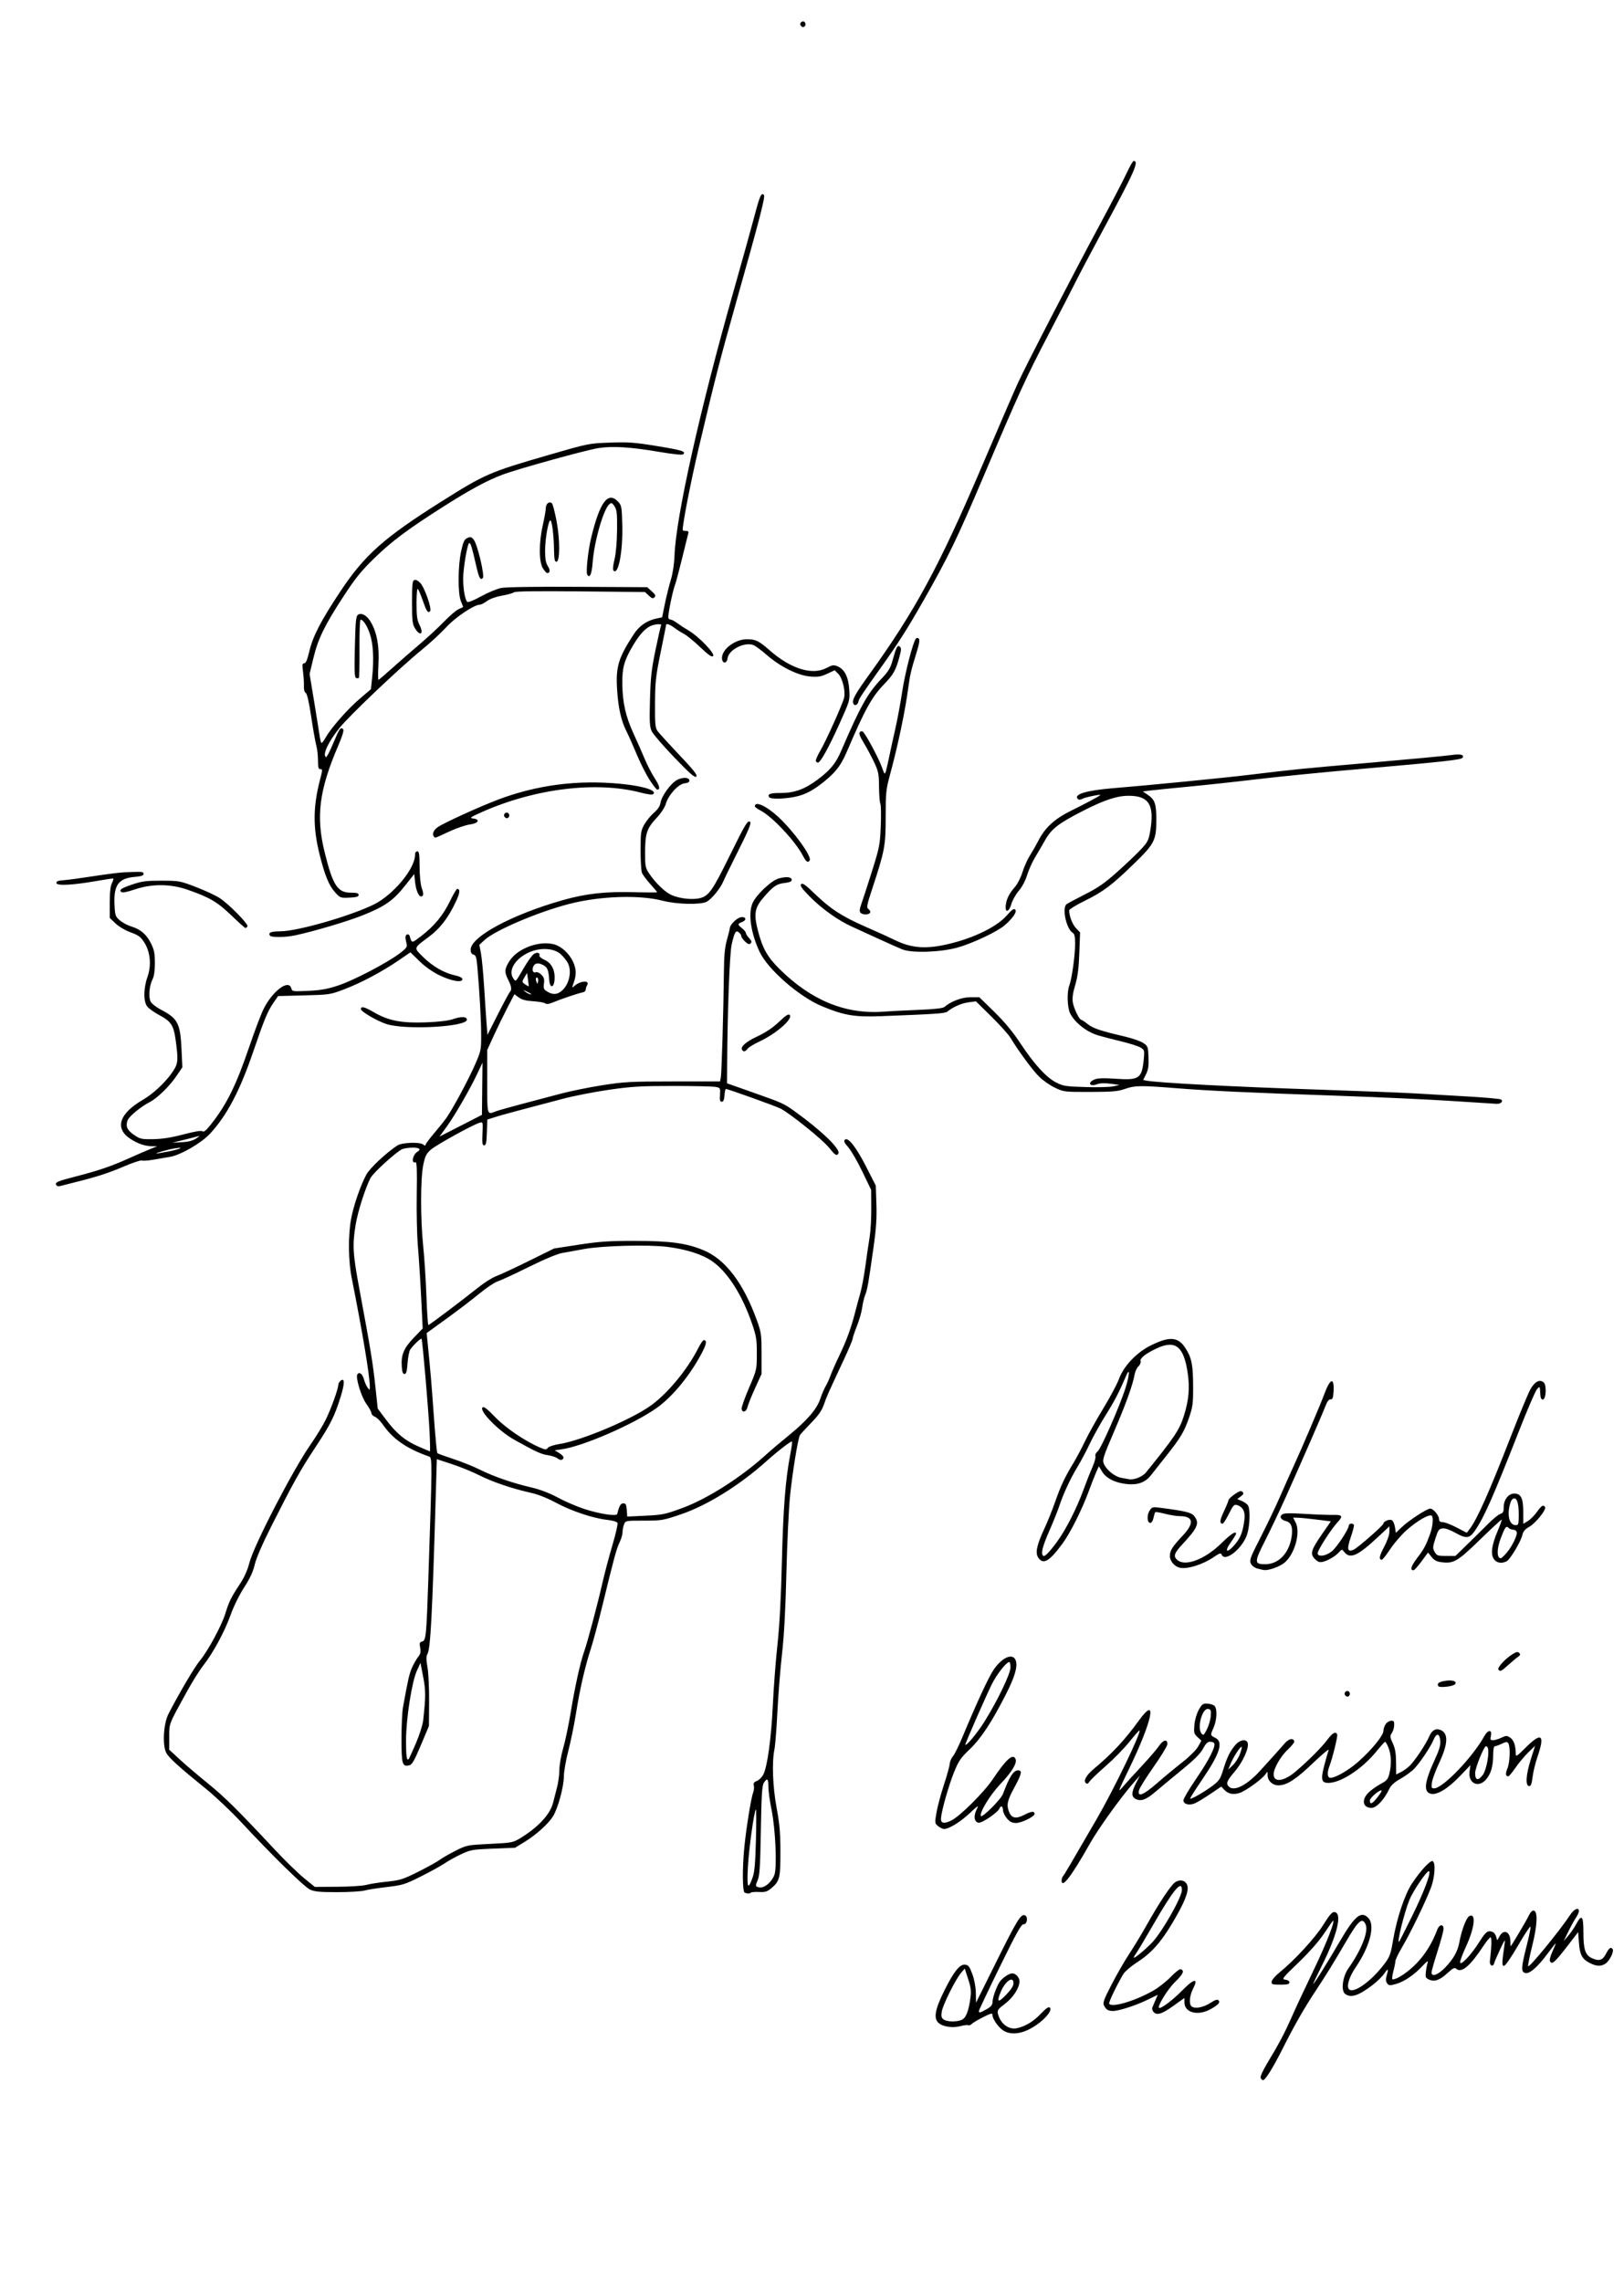 <?xml version="1.0" encoding="UTF-8" standalone="no"?>
<!-- Created with Inkscape (http://www.inkscape.org/) -->

<svg
   xmlns:dc="http://purl.org/dc/elements/1.1/"
   xmlns:cc="http://creativecommons.org/ns#"
   xmlns:rdf="http://www.w3.org/1999/02/22-rdf-syntax-ns#"
   xmlns:svg="http://www.w3.org/2000/svg"
   xmlns="http://www.w3.org/2000/svg"
   xmlns:sodipodi="http://sodipodi.sourceforge.net/DTD/sodipodi-0.dtd"
   xmlns:inkscape="http://www.inkscape.org/namespaces/inkscape"
   width="1080"
   height="1517"
   id="svg2"
   version="1.1"
   inkscape:version="0.48.5 r10040"
   inkscape:export-filename="/Users/jonathan/Downloads/2020-09-10.svg.png"
   inkscape:export-xdpi="240"
   inkscape:export-ydpi="240"
   sodipodi:docname="New document 1">
  <defs
     id="defs4" />
  <sodipodi:namedview
     id="base"
     pagecolor="#ffffff"
     bordercolor="#666666"
     borderopacity="1.0"
     inkscape:pageopacity="0.0"
     inkscape:pageshadow="2"
     inkscape:zoom="0.98994949"
     inkscape:cx="420.28351"
     inkscape:cy="976.1452"
     inkscape:document-units="px"
     inkscape:current-layer="layer1"
     showgrid="false"
     fit-margin-top="0"
     fit-margin-left="0"
     fit-margin-right="0"
     fit-margin-bottom="0"
     inkscape:window-width="1280"
     inkscape:window-height="708"
     inkscape:window-x="0"
     inkscape:window-y="1"
     inkscape:window-maximized="1" />
  <g
     inkscape:label="Layer 1"
     inkscape:groupmode="layer"
     id="layer1"
     transform="translate(-202.857,60.424)">
    <path
       style="fill:#000000"
       d="m 1041.208,1321.048 c -0.337,-0.879 1.532,-5.022 4.398,-9.75 7.55,-12.455 11.687,-20.267 16.269,-30.722 2.29,-5.225 8.81,-19.175 14.49,-31 8.486,-17.667 14.521,-33 12.99,-33 -0.172,0 -2.815,3.76 -5.873,8.356 -3.512,5.278 -9.804,12.436 -17.084,19.434 -10.808,10.39 -11.354,11.098 -8.783,11.394 1.63,0.188 2.742,0.924 2.742,1.816 0,1.167 -1.333,1.5 -6,1.5 -5.39,0 -5.982,-0.203 -5.82,-1.997 0.099,-1.098 2.349,-3.762 5,-5.919 10.285,-8.369 23.933,-23.189 29.344,-31.861 4.243,-6.801 5.926,-8.715 7.476,-8.5 5.299,0.734 1.903,15.024 -8.502,35.781 -3.307,6.598 -5.825,11.996 -5.595,11.996 0.545,0 9.639,-14.6 17.714,-28.44 9.895,-16.96 14.134,-20.388 18.93,-15.31 4.572,4.843 0.979,18.796 -8.389,32.572 -4.498,6.614 -6.396,12.871 -4.483,14.773 3.036,3.018 14.669,-5.277 23.274,-16.595 3.78,-4.971 4.353,-6.509 5.965,-16 2.51,-14.783 7.8,-30.595 12.681,-37.904 5.695,-8.528 12.288,-15.595 13.723,-14.709 2.039,1.26 1.364,10.898 -1.241,17.744 -3.535,9.289 -13.654,30.17 -18.97,39.148 -2.533,4.278 -4.611,8.553 -4.618,9.5 -0.01,0.947 -0.641,4.084 -1.409,6.971 -0.769,2.888 -0.983,5.25 -0.477,5.25 3.138,0 10.736,-5.144 16.282,-11.024 5.782,-6.129 10.111,-13.244 13.522,-22.226 1.3,-3.422 4.094,-3.68 4.094,-0.377 0,1.305 -1.8,8.003 -4,14.885 -2.2,6.882 -4,13.239 -4,14.127 0,3.24 4.32,1.665 9.137,-3.333 5.341,-5.541 8.253,-10.682 9.293,-16.407 1.474,-8.115 4.661,-16.623 6.62,-17.671 4.722,-2.527 3.687,7.573 -2.054,20.035 -2.198,4.772 -3.996,9.513 -3.996,10.537 0,2.937 7.335,-4.758 12.674,-13.295 3.468,-5.545 5.068,-7.25 6.808,-7.25 2.523,0 4.08,1.478 4.742,4.5 0.396,1.809 0.562,1.743 1.743,-0.695 2.684,-5.541 7.316,-3.895 7.458,2.651 0.042,1.946 0.128,3.539 0.192,3.541 0.367,0.01 10.502,-17.126 11.997,-20.282 1.111,-2.347 2.38,-3.673 3.34,-3.491 2.821,0.535 2.445,9.626 -0.966,23.334 -1.716,6.896 -2.953,13.037 -2.75,13.648 0.499,1.496 21.017,-23.533 28.036,-34.2 2.515,-3.821 5.728,-5.215 5.728,-2.485 0,0.918 -0.843,2.863 -1.873,4.323 -1.03,1.46 -3.303,5.579 -5.049,9.154 l -3.176,6.5 3.015,-3.5 c 1.658,-1.925 4.042,-5.412 5.298,-7.75 3.725,-6.935 4.787,-5.639 4.787,5.846 0,11.024 1.283,14.801 5.712,16.819 4.686,2.135 7.097,1.379 9.288,-2.915 2.029,-3.977 3.343,-4.871 4.473,-3.044 0.939,1.52 -2.038,7.626 -4.59,9.413 -3.058,2.142 -6.133,2.059 -10.673,-0.286 -5.114,-2.642 -6.601,-5.443 -7.197,-13.558 l -0.513,-6.975 -6.903,8.975 c -8.841,11.494 -10.753,13.115 -11.91,10.1 -0.29,-0.756 0.541,-3.681 1.847,-6.5 1.306,-2.819 2.232,-5.125 2.058,-5.125 -0.174,0 -2.616,3.093 -5.427,6.873 -6.449,8.673 -11.683,13.337 -14.513,12.934 -3.224,-0.46 -3.159,-3.457 0.38,-17.273 1.748,-6.824 3.006,-12.924 2.795,-13.555 -0.21,-0.631 -3.927,4.966 -8.258,12.437 -4.523,7.802 -8.507,13.585 -9.359,13.585 -1.511,0 -1.468,-1.703 0.367,-14.5 0.515,-3.591 0.214,-3.239 -2.935,3.446 -1.93,4.095 -3.733,8.305 -4.008,9.355 -0.709,2.713 -3.192,1.486 -2.837,-1.402 1.112,-9.055 1.31,-15.899 0.46,-15.899 -0.534,0 -2.677,2.587 -4.761,5.75 -8.855,13.433 -14.464,18.179 -18.009,15.237 -1.233,-1.024 -2.254,-0.532 -5.928,2.854 -5.086,4.688 -8.611,5.91 -12.256,4.25 -2.292,-1.044 -2.5,-1.592 -2.037,-5.377 0.283,-2.318 0.844,-5.114 1.245,-6.214 0.421,-1.155 -0.906,-0.234 -3.139,2.178 -5.695,6.15 -12.438,10.801 -17.861,12.319 -4.328,1.212 -4.91,1.174 -6.058,-0.397 -0.899,-1.229 -1.004,-2.667 -0.36,-4.912 1.441,-5.026 1.086,-5.411 -1.492,-1.617 -1.321,1.944 -4.809,5.371 -7.75,7.614 -9.425,7.189 -14.41,8.818 -18.294,5.978 -2.907,-2.125 -1.747,-11.45 2.103,-16.916 8.766,-12.444 13.585,-24.726 11.498,-29.306 -2.243,-4.922 -4.848,-2.625 -13.108,11.559 -7.883,13.536 -13.323,22.351 -20.058,32.5 -7.572,11.41 -14.395,23.355 -21.989,38.5 -6.192,12.349 -11.556,21 -13.02,21 -0.574,0 -1.308,-0.688 -1.63,-1.528 z m 100.477,-107.032 c 8.408,-17.021 13.426,-30.494 11.328,-30.414 -1.562,0.059 -10.575,13.437 -12.854,19.077 -3.497,8.658 -8.639,29.568 -6.825,27.754 0.263,-0.263 4.02,-7.65 8.351,-16.417 z m -271.433,75.66 c -3.332,-2.032 -7.395,-7.79 -7.395,-10.482 0,-1.37 -1.037,-1.123 -6.173,1.47 -3.395,1.714 -6.807,3.75 -7.581,4.524 -0.774,0.774 -1.811,1.158 -2.304,0.853 -0.493,-0.305 -2.787,-0.045 -5.098,0.578 -5.381,1.449 -11.923,0.465 -14.814,-2.228 -3.271,-3.048 -2.17,-9.001 3.944,-21.314 6.319,-12.726 10.318,-17.721 13.857,-17.305 2.17,0.255 2.957,1.288 4.803,6.305 1.346,3.658 2.253,8.537 2.324,12.5 l 0.116,6.5 13.406,-27 c 13.944,-28.083 16.428,-32.133 19.084,-31.114 2.321,0.891 1.521,6.163 -0.904,5.96 -1.46,-0.122 -4.705,5.7 -15.75,28.265 -7.651,15.63 -13.911,28.862 -13.911,29.404 0,1.423 0.767,1.244 5.114,-1.199 2.906,-1.633 3.897,-2.831 3.928,-4.75 0.05,-3.098 2.886,-10.917 4.958,-13.672 2.048,-2.723 6.084,-5.394 8.151,-5.394 2.349,0 4.849,2.709 4.849,5.256 0,4.306 -4.206,10.835 -9.607,14.912 -4.731,3.572 -5.297,4.374 -4.726,6.695 1.624,6.598 7.135,10.769 12.655,9.578 5.58,-1.204 11.043,-4.527 15.969,-9.713 3.434,-3.616 5.098,-4.739 5.873,-3.964 2.327,2.327 -6.106,10.884 -14.665,14.881 -6.061,2.831 -11.936,2.996 -16.105,0.454 z m -27.497,-7.364 c 2.614,-1.346 4.346,-5.987 5.51,-14.761 0.557,-4.201 0.228,-6.767 -1.573,-12.26 l -2.278,-6.947 -2.529,3.037 c -3.764,4.52 -12.019,21.126 -12.724,25.596 -0.489,3.102 -0.237,4.176 1.231,5.25 2.3,1.682 9.17,1.73 12.363,0.085 z m 34.101,-24.161 c 0,-5.165 -5.456,-1.514 -8.452,5.657 -2.922,6.994 -1.858,7.636 3.474,2.093 3.342,-3.474 4.978,-6.022 4.978,-7.75 z m 93.011,18.938 c -0.679,-0.818 -1,-2.055 -0.713,-2.75 0.287,-0.695 1.222,-2.901 2.08,-4.903 l 1.558,-3.64 -6.718,3.29 c -7.708,3.775 -19.198,7.498 -23.073,7.476 -3.183,-0.018 -4.488,-0.805 -5.952,-3.588 -0.937,-1.782 -0.158,-3.938 5.1,-14.11 3.414,-6.603 8.708,-15.782 11.766,-20.396 3.057,-4.615 8.206,-13.115 11.441,-18.89 8.365,-14.931 16.273,-26.805 19.077,-28.642 3.353,-2.197 7.207,-1.066 8.068,2.366 1,3.986 -1.881,11.159 -9.901,24.642 -7.958,13.38 -14.159,20.246 -24.001,26.576 -3.717,2.39 -7.61,5.744 -8.652,7.452 -4.054,6.648 -9.973,18.987 -9.486,19.776 1.761,2.849 17.896,-2.019 29.851,-9.007 3.324,-1.943 8.39,-5.968 11.257,-8.944 2.867,-2.976 5.764,-5.227 6.438,-5.003 2.729,0.91 1.78,3.152 -3.499,8.265 -5.37,5.201 -12.82,17.518 -10.596,17.518 1.944,0 9.316,-5.698 15.413,-11.915 7.55,-7.697 10.715,-8.209 7.06,-1.14 -2.441,4.721 -2.974,10.441 -1.116,11.983 2.234,1.854 7.966,0.749 12.839,-2.476 2.651,-1.754 4.305,-2.295 4.973,-1.627 1.42,1.42 0.302,2.782 -4.673,5.698 -8.578,5.027 -17.885,2.787 -17.885,-4.304 l 0,-2.892 -7.438,5.337 c -7.622,5.469 -11.046,6.466 -13.218,3.849 z m -1.099,-45.732 c 6.601,-6.726 20.088,-30.391 20.088,-35.248 0,-6.994 -5.687,-0.118 -18.991,22.961 -5.071,8.797 -10.073,17.191 -11.114,18.654 -1.042,1.463 -1.894,2.966 -1.894,3.34 0,0.992 7.046,-4.75 11.912,-9.708 z m -270.662,-33.443 c -1.52,-0.613 -1.643,-16.121 -0.242,-30.338 1.225,-12.425 4.506,-32.793 5.822,-36.143 0.571,-1.454 0.793,-3.583 0.492,-4.732 -0.414,-1.584 0.074,-2.325 2.018,-3.064 1.41,-0.536 3.338,-2.457 4.283,-4.268 2.705,-5.181 5.327,-24.457 6.365,-46.793 0.524,-11.275 1.889,-29.05 3.032,-39.5 1.395,-12.747 2.365,-30.847 2.949,-55 0.854,-35.327 2.361,-54.722 5.547,-71.358 0.88,-4.597 1.427,-8.532 1.214,-8.744 -0.569,-0.569 -9.366,6.203 -17.3,13.315 -17.581,15.761 -39.083,29.108 -56.394,35.006 -12.075,4.114 -12.991,4.272 -24.812,4.276 -12.254,0 -12.276,0.01 -13.25,2.57 -0.536,1.411 -0.975,3.744 -0.975,5.184 0,1.44 -0.883,4.449 -1.962,6.685 -2.057,4.261 -3.753,10.515 -11.547,42.566 -2.608,10.725 -6.061,23.55 -7.674,28.5 -3.799,11.659 -7.25,26.759 -9.824,42.975 -1.132,7.136 -3.394,18.151 -5.026,24.478 -1.632,6.327 -2.973,13.988 -2.979,17.025 -0.016,6.934 -3.974,21.455 -7.273,26.681 -3.232,5.12 -11.256,12.306 -19.05,17.06 l -6.165,3.76 -14.555,0.575 c -13.595,0.537 -14.995,0.781 -21.23,3.698 -3.671,1.718 -8.597,4.443 -10.945,6.056 -2.349,1.613 -9.445,5.528 -15.77,8.7 -10.736,5.384 -12.246,5.854 -22.73,7.077 -6.176,0.72 -12.926,1.781 -15,2.357 -2.074,0.576 -10.227,1.05 -18.119,1.052 -11.491,0 -15.076,-0.337 -18,-1.713 -3.863,-1.819 -25.627,-23.136 -45.649,-44.712 -6.599,-7.111 -17.174,-17.121 -23.5,-22.245 -17.695,-14.331 -24.339,-20.32 -26.306,-23.714 -2.815,-4.856 -2.058,-19.442 1.355,-26.119 6.731,-13.169 17.345,-31.19 20.825,-35.356 5.365,-6.423 14.492,-23.283 16.973,-31.354 2.437,-7.928 3.969,-11.027 9.768,-19.761 2.849,-4.291 4.985,-9.088 6.244,-14.022 2.948,-11.557 28.85,-61.629 40.595,-78.474 3.569,-5.119 8.096,-12.51 10.06,-16.423 3.476,-6.926 8.483,-20.804 8.483,-23.512 0,-0.741 0.67,-1.902 1.488,-2.582 2.816,-2.337 2.834,1.714 0.045,10.657 -4.079,13.084 -6.677,18.272 -16.865,33.687 -9.969,15.084 -14.578,23.346 -29.367,52.646 -5.828,11.546 -9.922,21.023 -10.891,25.211 -1.1,4.752 -3.16,9.191 -7.056,15.207 -3.19,4.925 -6.973,12.607 -8.999,18.277 -3.986,11.152 -11.547,25.137 -18.135,33.544 -2.474,3.157 -7.411,11.032 -10.972,17.5 -12.218,22.194 -11.701,20.863 -11.708,30.156 l -0.006,8.395 6.984,6.443 c 3.841,3.544 12.159,10.63 18.484,15.746 11.253,9.103 20.179,17.926 44.598,44.085 6.654,7.128 15.394,15.655 19.423,18.948 l 7.325,5.988 15.077,-0.086 c 8.292,-0.048 16.905,-0.605 19.139,-1.238 2.234,-0.633 8.423,-1.604 13.752,-2.156 8.807,-0.913 10.713,-1.518 20.915,-6.634 6.173,-3.096 12.585,-6.65 14.248,-7.898 1.663,-1.248 6.398,-3.966 10.523,-6.041 7.37,-3.707 7.765,-3.786 22.763,-4.531 14.82,-0.737 15.415,-0.852 20.5,-3.969 11.881,-7.282 19.761,-15.884 21.599,-23.582 0.508,-2.126 1.646,-6.547 2.531,-9.825 0.884,-3.278 1.608,-8.559 1.608,-11.735 0,-3.222 1.124,-9.65 2.543,-14.54 1.399,-4.821 3.685,-15.74 5.081,-24.265 2.717,-16.595 6.292,-32.73 8.852,-39.953 2.234,-6.305 8.935,-31.448 12.005,-45.047 1.428,-6.325 4.427,-17.688 6.664,-25.25 2.237,-7.563 3.827,-14.377 3.533,-15.143 -0.333,-0.867 -2.922,-1.668 -6.857,-2.121 -9.59,-1.104 -23.741,-5.834 -34.06,-11.384 -5.82,-3.13 -12.05,-5.594 -16.762,-6.628 -12.162,-2.669 -25.505,-7.201 -34.29,-11.645 -4.516,-2.285 -12.71,-5.625 -18.21,-7.423 l -10,-3.269 -0.721,24.682 c -2.304,78.878 -3.474,101.225 -5.489,104.768 -0.915,1.61 -0.913,3.664 0.012,9 0.659,3.802 1.142,14.12 1.074,22.927 l -0.124,16.014 -5.369,12.778 c -4.264,10.149 -5.836,12.895 -7.639,13.348 -4.693,1.178 -5.245,-0.659 -5.245,-17.466 0,-8.562 0.452,-18.07 1.004,-21.128 3.31,-18.338 4.206,-22.279 5.976,-26.28 1.079,-2.439 2.898,-5.625 4.042,-7.08 1.628,-2.069 1.933,-3.425 1.407,-6.234 -0.578,-3.079 -0.382,-3.666 1.374,-4.125 2.494,-0.652 2.794,-3.763 4.085,-42.342 2.591,-77.397 2.607,-79.879 0.523,-80.61 -15.042,-5.275 -24.083,-11.539 -30.946,-21.443 -1.584,-2.285 -3.911,-4.547 -5.171,-5.026 -1.261,-0.479 -2.292,-1.557 -2.292,-2.394 0,-0.837 -1.567,-3.704 -3.483,-6.371 -3.296,-4.588 -7.158,-17.31 -5.882,-19.375 1.21,-1.958 3.377,-0.449 4.306,3 0.56,2.079 1.688,4.667 2.507,5.75 1.447,1.913 1.489,1.898 1.501,-0.531 0.034,-6.839 -4.896,-36.425 -12.023,-72.157 -2.313,-11.599 -2.501,-27.935 -0.452,-39.343 1.579,-8.791 6.264,-22.392 10.22,-29.673 2.28,-4.195 13.232,-14.457 20.541,-19.246 3.084,-2.02 15,-2.461 17.199,-0.636 0.962,0.798 1.566,0.888 1.566,0.234 0,-0.586 2.614,-4.129 5.809,-7.872 3.195,-3.744 6.827,-8.271 8.071,-10.061 4.292,-6.175 14.317,-24.775 18.712,-34.718 4.303,-9.735 4.408,-10.221 4.399,-20.5 -0.008,-9.759 -1.069,-28.56 -2.579,-45.69 -0.518,-5.876 -0.971,-7.251 -2.522,-7.656 -1.283,-0.336 -1.891,-1.389 -1.891,-3.278 0,-8.556 27.23,-23.236 60.914,-32.839 15.569,-4.439 28.533,-5.903 47.698,-5.388 8.463,0.227 15.388,0.234 15.388,0.015 0,-0.219 -2.076,-2.707 -4.614,-5.53 -2.538,-2.823 -5.013,-6.181 -5.5,-7.462 -0.487,-1.282 -0.88,-8.038 -0.874,-15.015 0.011,-11.746 0.2,-13.014 2.557,-17.138 1.4,-2.449 4.258,-5.919 6.351,-7.71 2.577,-2.206 3.985,-4.362 4.361,-6.681 0.729,-4.493 6.791,-12.841 10.952,-15.082 3.771,-2.031 8.267,-1.799 8.267,0.426 0,0.958 -1.163,1.612 -3.219,1.811 -4.078,0.394 -10.776,7.693 -12.464,13.583 -0.722,2.518 -3.197,6.262 -6.402,9.682 -6.285,6.708 -7.402,10.179 -7.41,23.034 -0.005,8.685 0.244,9.985 2.59,13.5 4.203,6.297 10.611,12.5 14.904,14.425 5.497,2.466 14.214,3.388 19.237,2.035 5.717,-1.539 8.181,-5.086 19.505,-28.071 10.727,-21.774 12.097,-24.017 13.7,-22.441 0.766,0.754 -1.457,6.095 -7.7,18.5 -4.827,9.592 -9.353,18.867 -10.057,20.61 -1.944,4.812 -7.902,12.133 -11.305,13.893 -4.007,2.072 -19.92,1.708 -28.982,-0.662 -15.597,-4.08 -41.825,-3.205 -62.316,2.079 -20.855,5.377 -49.401,17.555 -56.444,24.079 l -3.363,3.115 1.078,5.663 c 0.593,3.115 1.552,13.313 2.131,22.663 0.58,9.35 1.309,20.268 1.622,24.263 l 0.568,7.263 6.976,-13.763 c 3.837,-7.569 7.398,-14.19 7.913,-14.713 1.435,-1.453 1.132,-3.746 -1.062,-8.05 -2.664,-5.225 -2.528,-7.276 0.833,-12.576 5.318,-8.386 19.733,-13.748 29.709,-11.051 4.847,1.31 10.084,6.148 12.587,11.627 2.163,4.735 2.28,8.605 0.421,13.82 -1.263,3.541 -1.241,3.711 0.296,2.32 4.132,-3.739 10.818,-4.112 8.544,-0.477 -0.46,0.735 -0.848,2.005 -0.863,2.821 -0.015,0.816 -0.926,1.63 -2.026,1.81 -2.51,0.409 -14.741,4.531 -19.837,6.685 -2.586,1.093 -4.226,1.299 -5.028,0.634 -0.655,-0.543 -4.251,-1.183 -7.991,-1.42 -4.871,-0.309 -7.617,-1.035 -9.677,-2.558 l -2.876,-2.126 -4.795,9.246 c -2.637,5.085 -6.708,13.441 -9.045,18.569 l -4.25,9.323 0,20.927 c 0,22.78 -0.19,22.119 5.685,19.831 1.548,-0.603 9.34,-2.812 17.315,-4.91 7.975,-2.098 19.675,-5.194 26,-6.881 6.325,-1.687 18.7,-4.198 27.5,-5.58 14.552,-2.285 18.822,-2.514 47.171,-2.523 l 31.171,-0.01 0.53,-2.75 c 0.568,-2.947 1.798,-45.066 2.037,-69.75 0.109,-11.211 0.611,-16.642 1.99,-21.5 1.015,-3.575 1.903,-7.187 1.973,-8.027 0.203,-2.402 4.885,-6.881 7.519,-7.191 3.318,-0.391 3.836,1.992 0.692,3.187 -3.207,1.219 -3.217,1.743 -0.081,4.21 1.375,1.082 2.5,2.467 2.5,3.079 0,0.612 0.984,2.16 2.187,3.441 1.673,1.781 1.911,2.603 1.013,3.501 -0.898,0.898 -1.764,0.619 -3.687,-1.188 -1.382,-1.299 -2.513,-2.903 -2.513,-3.564 0,-0.662 -0.709,-1.792 -1.576,-2.511 -2.097,-1.74 -2.927,-0.359 -4.849,8.063 -1.371,6.008 -2.828,45.294 -3.018,81.377 l -0.057,10.877 17.5,6.168 c 19.255,6.787 20.268,7.245 27.5,12.448 17.967,12.926 30.749,25.299 29.022,28.094 -1.107,1.791 -2.053,1.176 -6.385,-4.149 -4.348,-5.345 -25.791,-22.58 -32.085,-25.788 -3.257,-1.66 -34.967,-13.028 -36.341,-13.028 -0.328,0 -0.734,1.913 -0.903,4.25 -0.215,2.974 -0.758,4.25 -1.808,4.25 -1.163,0 -1.428,-1.037 -1.181,-4.611 0.309,-4.475 0.225,-4.63 -2.875,-5.25 -1.757,-0.351 -14.5,-0.637 -28.319,-0.635 -21.599,0.004 -27.581,0.359 -42.625,2.537 -9.625,1.393 -23.35,4.07 -30.5,5.949 -32.191,8.458 -39.99,10.563 -45.037,12.154 l -5.391,1.699 -0.286,8.579 c -0.228,6.832 -0.592,8.579 -1.786,8.579 -1.236,0 -1.439,-1.384 -1.151,-7.849 0.348,-7.832 0.344,-7.847 -2,-7.153 -4.517,1.338 -28.808,14.755 -32.341,17.864 -2.987,2.629 -3.801,4.272 -5.019,10.137 -1.904,9.166 -1.926,35.705 -0.045,54 0.792,7.7 1.753,22.663 2.136,33.25 0.383,10.588 0.972,19.236 1.309,19.218 0.699,-0.036 21.925,-16.033 33.048,-24.907 4.09,-3.262 9.49,-6.675 12,-7.584 2.51,-0.909 12.214,-5.426 21.564,-10.038 l 17,-8.386 16.445,-2.527 c 13.592,-2.088 20.01,-2.526 37,-2.524 23.651,0.004 34.537,1.477 45.927,6.217 14.677,6.108 26.657,21.961 35.728,47.28 2.621,7.316 2.865,9.154 2.857,21.5 l -0.009,13.5 -4.334,9.5 c -2.384,5.225 -4.64,10.85 -5.015,12.5 -0.738,3.252 -3.362,4.089 -3.909,1.248 -0.186,-0.964 2.007,-7.217 4.873,-13.895 5.174,-12.057 5.211,-12.217 5.246,-22.748 0.031,-9.32 -0.345,-11.721 -3.102,-19.808 -6.641,-19.477 -16.376,-34.726 -26.718,-41.849 -6.527,-4.495 -17.238,-7.908 -29.731,-9.473 -12.609,-1.579 -43.18,-0.783 -55.259,1.44 -4.95,0.911 -11.475,2.09 -14.5,2.619 -3.431,0.601 -11.894,4.131 -22.5,9.387 -9.35,4.633 -18.624,8.922 -20.609,9.532 -1.985,0.61 -7.385,4.225 -12,8.035 -4.615,3.81 -14.413,11.282 -21.772,16.605 l -13.381,9.678 0.707,7.114 c 1.96,19.713 2.57,26.952 4.102,48.614 0.914,12.925 1.952,23.782 2.307,24.126 0.355,0.344 5.146,2.095 10.646,3.892 5.5,1.796 13.509,5.018 17.797,7.159 9.054,4.521 21.45,8.794 34.19,11.787 5.719,1.344 12.017,3.749 17.318,6.616 4.582,2.477 12.359,5.854 17.283,7.504 10.079,3.377 21.942,5.233 22.371,3.5 1.365,-5.517 2.264,-7.083 4.065,-7.083 1.621,0 2.033,0.791 2.291,4.399 l 0.315,4.399 12.185,-0.581 c 11.292,-0.538 13.101,-0.919 24.685,-5.198 16.433,-6.069 38.559,-20.144 54.992,-34.981 3.678,-3.321 10.697,-9.284 15.598,-13.251 11.934,-9.661 18.635,-17.43 20.888,-24.218 0.992,-2.987 2.623,-6.821 3.626,-8.521 1.003,-1.699 2.466,-4.912 3.251,-7.138 0.786,-2.227 3.465,-8.292 5.954,-13.479 4.707,-9.809 7.768,-18.211 10.355,-28.431 0.836,-3.3 2.362,-8.925 3.392,-12.5 1.03,-3.575 2.597,-11.9 3.483,-18.5 0.886,-6.6 2.139,-15.15 2.785,-19 0.646,-3.85 1.138,-12.488 1.094,-19.195 l -0.081,-12.195 -5.919,-12.288 c -3.256,-6.759 -7.452,-14.003 -9.325,-16.099 -2.605,-2.915 -3.13,-4.087 -2.233,-4.984 2.048,-2.048 7.491,4.878 14.249,18.133 l 6.308,12.372 0.409,12.274 c 0.301,9.041 -0.161,16.319 -1.754,27.628 -3.576,25.384 -4.239,29.209 -5.658,32.661 -0.748,1.819 -1.663,5.644 -2.034,8.5 -0.371,2.856 -1.958,8.417 -3.527,12.358 -1.569,3.942 -2.853,7.766 -2.853,8.499 0,0.733 -2.735,7.183 -6.078,14.333 -10.563,22.596 -11.136,23.887 -13.041,29.384 -1.378,3.977 -3.622,7.179 -8.585,12.253 -3.696,3.778 -7.016,7.43 -7.378,8.117 -1.293,2.449 -4.884,24.509 -6.469,39.747 -0.887,8.525 -2.001,31.7 -2.476,51.5 -0.589,24.541 -1.516,41.73 -2.913,54 -1.127,9.9 -2.51,27.225 -3.073,38.5 -0.563,11.275 -1.445,22.525 -1.961,25 -1.782,8.55 -1.168,24.921 1.466,39.096 1.979,10.649 2.492,16.652 2.5,29.204 0.011,17.41 -0.5,19.427 -6.11,24.147 -2.641,2.222 -4.023,2.641 -8.013,2.429 -2.652,-0.141 -5.132,0.055 -5.512,0.434 -0.772,0.772 -2.237,0.782 -4.107,0.028 z m 15.607,-5.87 c 1.655,-1.393 3.544,-4.151 4.197,-6.129 1.766,-5.353 0.628,-30.491 -1.952,-43.124 -1.156,-5.657 -2.101,-12.52 -2.101,-15.25 0,-5.455 -0.747,-6.129 -3.009,-2.715 -1.204,1.817 -1.59,7.925 -2.007,31.75 -0.43,24.538 -0.795,30.121 -2.175,33.192 -1.208,2.69 -1.339,3.822 -0.484,4.171 2.57,1.049 4.656,0.524 7.531,-1.895 z m -10.35,-4.218 c 1.297,-3.637 1.816,-9.55 2.214,-25.249 0.286,-11.275 0.271,-20.268 -0.033,-19.984 -1.203,1.122 -4.685,26.209 -5.328,38.392 -0.733,13.882 0.037,15.557 3.147,6.84 z m -223.965,-89.125 c 2.36,-5.477 4.555,-12.358 4.877,-15.291 1.755,-15.953 1.755,-19.888 -0.004,-28.99 l -1.799,-9.308 -2.383,5.251 c -3.382,7.454 -7.181,31.845 -7.21,46.298 -0.021,10.475 0.448,13.779 1.769,12.457 0.253,-0.253 2.39,-4.94 4.75,-10.417 z m 9.117,-207.373 c -0.704,-14.371 -4.72,-60.982 -5.315,-61.677 -0.506,-0.591 -6.262,4.985 -7.667,7.427 -0.633,1.1 -1.382,5.15 -1.664,9 -0.391,5.327 -0.872,7 -2.013,7 -1.09,0 -1.588,-1.366 -1.824,-5 -0.504,-7.777 1.326,-12.155 7.973,-19.077 l 5.957,-6.204 -1.038,-20.86 c -0.571,-11.473 -1.544,-26.71 -2.161,-33.86 -0.617,-7.15 -0.961,-22.731 -0.765,-34.624 0.265,-15.999 0.059,-21.509 -0.791,-21.182 -3.124,1.201 -1.963,-5.07 1.295,-6.994 2.621,-1.548 1.307,-2.7 -3.081,-2.7 -2.439,0 -5.557,0.427 -6.929,0.948 -3.595,1.367 -19.402,15.697 -21.244,19.26 -3.494,6.756 -8.496,22.483 -9.895,31.111 -2.219,13.683 -1.89,19.153 2.598,43.222 7.379,39.572 8.855,48.555 10.491,63.853 l 1.615,15.107 5.362,7.169 c 6.958,9.303 12.718,14.089 21.674,18.01 3.994,1.749 7.444,3.211 7.666,3.25 0.222,0.039 0.112,-5.892 -0.245,-13.179 z m 35.022,-227.89 0.181,-17.36 -3.294,7.015 c -4.902,10.439 -15.086,28.098 -20.509,35.564 l -4.779,6.579 14.11,-7.219 14.11,-7.219 0.181,-17.36 z m 32.235,-63.225 c -0.229,-0.201 -1.542,-0.9 -2.917,-1.555 -2.357,-1.123 -2.389,-1.102 -0.559,0.365 1.593,1.276 4.848,2.391 3.476,1.191 z m 20.322,-1.608 c 5.225,-4.11 7.315,-13.154 4.351,-18.827 -0.776,-1.485 -2.809,-4.03 -4.517,-5.654 -4.331,-4.117 -13.338,-4.778 -20.884,-1.532 -9.548,4.107 -14.589,12.319 -10.77,17.543 1.699,2.323 1.241,2.784 6.873,-6.912 2.51,-4.32 5.496,-8.509 6.637,-9.308 2.189,-1.533 4.44,-0.945 3.795,0.991 -0.21,0.63 1.358,1.924 3.485,2.876 4.618,2.068 7.048,6.91 6.594,13.14 -0.415,5.698 -3.192,5.819 -3.569,0.156 -0.449,-6.737 -1.149,-8.405 -4.185,-9.975 -3.353,-1.734 -5.707,-1.176 -6.575,1.558 -0.765,2.411 0.182,3.986 1.981,3.296 0.765,-0.294 2.378,0.453 3.584,1.66 1.718,1.718 2.086,2.995 1.698,5.89 -0.428,3.187 -0.134,3.916 2.134,5.292 3.613,2.193 6.407,2.135 9.368,-0.194 z m -22.116,-7.849 -0.623,-4.321 -1.766,3.003 c -1.727,2.937 -1.717,3.038 0.44,4.548 1.213,0.85 2.288,1.443 2.389,1.318 0.101,-0.125 -0.097,-2.172 -0.44,-4.548 z m 6.466,-0.923 c -1.075,-1.075 -1.646,0.431 -0.891,2.352 0.708,1.802 0.762,1.805 1.112,0.065 0.202,-1.006 0.103,-2.093 -0.22,-2.417 z m 348.412,599.945 c 0,-0.99 0.399,-2.228 0.886,-2.75 0.832,-0.891 5.643,-9.052 22.374,-37.95 11.557,-19.961 29.82,-57.752 28.532,-59.04 -0.186,-0.186 -3.188,3.209 -6.671,7.543 -3.483,4.335 -10.537,11.554 -15.675,16.043 -5.138,4.489 -9.997,9.128 -10.799,10.308 -1.141,1.679 -1.728,1.885 -2.701,0.947 -1.532,-1.476 0.741,-5.343 5.429,-9.238 12.039,-10.004 20.625,-19.215 30.118,-32.313 12.479,-17.218 8.917,0.11 -6.63,32.249 -7.449,15.398 -7.727,16.199 -4.172,12.002 2.095,-2.473 7.809,-8.765 12.699,-13.982 4.89,-5.217 10.024,-11.2 11.411,-13.295 2.791,-4.218 5.871,-4.694 5.445,-0.843 -0.14,1.265 -4.266,7.996 -9.17,14.959 -4.903,6.963 -9.225,13.897 -9.604,15.409 -1.225,4.889 2.836,3.293 12.041,-4.733 4.72,-4.115 12.276,-10.367 16.79,-13.892 4.697,-3.667 9.158,-8.101 10.43,-10.364 l 2.223,-3.955 -2.583,-2.403 c -2.344,-2.182 -2.536,-2.93 -2.076,-8.11 0.296,-3.342 1.499,-7.486 2.902,-10 2.098,-3.759 2.798,-4.274 5.626,-4.143 1.776,0.083 3.893,0.7 4.702,1.373 2.118,1.758 1.819,9.618 -0.567,14.876 -2.15,4.738 -2.13,4.837 1.272,6.523 5.499,2.726 3.104,10.332 -8.716,27.672 -4.627,6.788 -8.242,12.514 -8.032,12.723 0.616,0.616 9.707,-4.608 14.99,-8.616 4.306,-3.266 5.133,-4.525 7.028,-10.702 2.506,-8.168 4.425,-12.071 8.05,-16.38 2.885,-3.428 7.098,-4.195 8.139,-1.482 1.198,3.121 -3.022,12.637 -8.43,19.012 -5.435,6.406 -6.112,8.099 -4.061,10.149 3.469,3.469 11.882,-0.757 20.698,-10.397 7.997,-8.744 13.258,-14.597 16.414,-18.261 2.743,-3.184 5.623,-3.839 6.416,-1.459 0.217,0.651 -1.709,3.126 -4.28,5.5 -4.728,4.367 -9.421,12.543 -9.439,16.445 -0.026,5.676 6.834,4.824 14.613,-1.813 8.538,-7.285 17.403,-16.164 21.031,-21.065 3.482,-4.702 5.777,-5.918 6.611,-3.5 0.429,1.244 -3.13,15.699 -5.186,21.065 -1.666,4.348 -1.374,7.686 0.671,7.675 3.458,-0.019 11.874,-4.866 18.447,-10.624 8.761,-7.675 16.803,-17.505 16.803,-20.54 0,-1.31 0.701,-3.381 1.557,-4.604 1.671,-2.385 5.369,-3.032 5.558,-0.973 0.241,2.621 -0.35,5.178 -1.659,7.177 -1.179,1.8 -1.079,2.668 0.758,6.573 1.579,3.357 2.138,6.567 2.201,12.642 l 0.085,8.143 3.5,-1.801 c 1.925,-0.991 4.674,-3.08 6.11,-4.643 3.647,-3.97 10.407,-14.25 12.211,-18.567 1.776,-4.249 4.305,-5.868 7.364,-4.713 5.697,2.153 5.466,9.075 -0.746,22.329 -2.292,4.89 -4.4,10.627 -4.684,12.75 -0.45,3.355 -0.259,3.859 1.464,3.859 5.789,0 25.721,-20.775 33.485,-34.901 2.299,-4.182 5.208,-4.249 4.296,-0.099 -0.565,2.57 -0.366,3 1.387,3 1.125,0 3.608,-0.745 5.517,-1.656 3.18,-1.517 3.676,-1.522 5.895,-0.068 2.374,1.555 3.701,5.346 3.701,10.572 0,2.392 0.538,2.064 6.775,-4.125 10.456,-10.375 12.769,-8.458 7.667,6.352 -1.407,4.084 -2.87,10.125 -3.25,13.425 -0.503,4.359 -1.102,6 -2.192,6 -2.66,0 -2.284,-7.297 0.896,-17.387 l 2.959,-9.387 -4.522,4.387 c -2.487,2.413 -6.297,6.975 -8.465,10.137 -2.168,3.163 -4.349,5.75 -4.846,5.75 -1.8,0 -1.979,-1.859 -0.515,-5.362 1.633,-3.908 1.992,-14.303 0.571,-16.547 -0.758,-1.197 -1.414,-1.16 -4.386,0.25 -1.922,0.912 -3.989,1.658 -4.593,1.658 -0.67,0 -1.101,2.242 -1.104,5.75 -0.01,7.414 -1.438,12.435 -4.622,16.219 -5.103,6.065 -12.139,2.781 -11.073,-5.168 l 0.569,-4.244 -7.184,7.514 c -7.827,8.186 -15.094,12.545 -19.195,11.515 -4.98,-1.25 -4.206,-7.815 2.674,-22.675 2.933,-6.335 3.893,-9.594 3.656,-12.423 -0.43,-5.153 -2.474,-5.56 -4.429,-0.883 -1.994,4.771 -8.704,14.865 -12.779,19.221 -1.712,1.83 -5.812,4.855 -9.112,6.721 -4.541,2.569 -6.467,4.378 -7.92,7.441 -3.108,6.551 -8.316,12.01 -11.458,12.01 -5.973,0 -6.933,-5.556 -1.796,-10.401 1.829,-1.725 5.4,-4.237 7.935,-5.582 3.899,-2.068 4.773,-3.097 5.674,-6.674 1.523,-6.05 1.315,-12.677 -0.544,-17.323 -0.885,-2.211 -1.897,-3.995 -2.25,-3.963 -0.353,0.031 -2.872,2.799 -5.597,6.151 -9.37,11.523 -23.081,20.711 -31.535,21.131 -5.24,0.26 -5.866,-1.911 -3.34,-11.586 1.185,-4.54 2.502,-9.154 2.926,-10.254 0.424,-1.1 -4.242,2.788 -10.369,8.64 -11.482,10.967 -17.519,14.86 -23.042,14.86 -3.932,0 -7.184,-3.043 -7.184,-6.723 0,-2.701 -0.012,-2.705 -1.494,-0.589 -2.252,3.215 -13.011,10.993 -17.052,12.327 -4.264,1.407 -7.709,0.701 -10.336,-2.119 l -1.937,-2.079 -7.571,5.109 c -4.164,2.81 -8.8,5.576 -10.301,6.147 -3.739,1.422 -7.308,0.39 -7.308,-2.113 0,-1.101 3.881,-7.651 8.624,-14.555 8.3,-12.081 13.052,-21.502 11.837,-23.468 -0.318,-0.515 -1.566,-0.937 -2.772,-0.937 -1.585,0 -2.868,1.273 -4.63,4.594 -1.737,3.275 -5.756,7.303 -13.998,14.03 -6.359,5.19 -14.165,11.668 -17.347,14.396 -6.435,5.517 -9.684,6.771 -13.288,5.129 -3.165,-1.442 -3.132,-4.491 0.116,-10.749 l 2.543,-4.899 -3.555,4 c -8.481,9.542 -23.867,30.862 -29.588,41 -12.446,22.057 -18.942,30.527 -18.942,24.7 z m 210.037,-55.246 c 1.762,-2.225 3.012,-4.239 2.777,-4.473 -0.994,-0.994 -7.814,4.729 -7.814,6.556 0,2.995 1.51,2.371 5.037,-2.082 z m 70.188,-15.053 c 1.015,-1.36 2.341,-5.461 2.946,-9.113 1.084,-6.541 0.752,-9.789 -1.001,-9.789 -1.329,0 -7.17,14.509 -7.17,17.811 0,4.933 2.038,5.359 5.224,1.091 z m -161.72,-13.552 c 0.939,-2.459 1.502,-4.677 1.25,-4.928 -0.684,-0.684 -5.427,6.509 -7.307,11.079 l -1.645,4 2.998,-2.84 c 1.649,-1.562 3.766,-4.852 4.705,-7.311 z m -19.346,-25.381 c 0.3,-3.921 0.082,-4.506 -1.778,-4.771 -3.913,-0.558 -7.425,12.634 -4.349,16.339 1.204,1.45 1.592,1.153 3.568,-2.736 1.22,-2.4 2.371,-6.374 2.559,-8.832 z m -181.27,73.142 c -2.279,-1.846 -2.305,-2.054 -1.111,-9.018 0.672,-3.921 2.883,-12.183 4.913,-18.361 2.03,-6.177 3.779,-12.498 3.886,-14.046 0.108,-1.548 1.063,-3.798 2.123,-5 1.06,-1.202 3.894,-6.911 6.298,-12.686 9.344,-22.444 17.225,-39.496 20.612,-44.599 5.739,-8.647 13.189,-11.764 14.938,-6.251 1.263,3.981 -0.692,10.682 -6.405,21.95 -9.5,18.736 -16.758,29.774 -24.267,36.904 -5.901,5.603 -7.332,7.686 -10.331,15.042 -3.478,8.53 -8.147,24.803 -8.734,30.436 -0.388,3.723 1.676,4.331 6.665,1.963 5.782,-2.744 21.864,-18.733 27.883,-27.723 8.916,-13.316 13.448,-17.273 15.038,-13.13 1.037,2.703 -2.544,8.579 -10.001,16.409 -6.843,7.186 -13.972,18.773 -13.12,21.327 0.579,1.736 13.354,-10.97 14.727,-14.647 4.283,-11.474 6.984,-15.68 10.07,-15.68 2.93,0 2.381,2.465 -2.573,11.553 -4.58,8.403 -5.244,11.361 -3.548,15.822 1.723,4.532 4.584,5.15 10.243,2.214 4.713,-2.445 6.805,-2.621 6.805,-0.572 0,1.74 -8.687,5.983 -12.249,5.983 -2.762,0 -4.161,-0.698 -6.162,-3.077 -1.424,-1.692 -2.589,-4.167 -2.589,-5.5 0,-2.575 -1.452,-3.294 -2.282,-1.13 -1.013,2.641 -11.557,9.868 -13.91,9.534 -2.997,-0.425 -3.546,-4.495 -1.217,-9.011 1.508,-2.923 0.936,-2.592 -4.818,2.785 -6.278,5.867 -13.676,10.398 -16.978,10.398 -0.865,0 -2.623,-0.85 -3.907,-1.889 z m 30.871,-69.611 c 8.747,-14.053 17.241,-31.741 17.241,-35.904 0,-1.978 -0.359,-3.596 -0.797,-3.596 -1.925,0 -8.304,8.105 -11.629,14.778 -3.792,7.609 -17.574,38.995 -17.574,40.022 0,1.937 8.006,-7.663 12.759,-15.3 z m 239.687,-17.587 c -1.03,-1.667 1.287,-3.579 2.667,-2.2 1.154,1.154 0.432,3.287 -1.113,3.287 -0.485,0 -1.184,-0.489 -1.554,-1.087 z m 62.084,-5.865 c -1.131,-1.831 0.385,-2.913 5.069,-3.615 4.649,-0.697 7.812,0.627 5.851,2.45 -1.535,1.427 -10.188,2.35 -10.92,1.165 z m 39.917,-11.134 c -0.797,-1.29 4.682,-7.195 9.377,-10.106 2.607,-1.617 3.577,-1.798 4.5,-0.839 0.908,0.944 0.721,1.533 -0.823,2.586 -1.1,0.75 -4.007,3.182 -6.46,5.405 -4.758,4.311 -5.539,4.66 -6.593,2.954 z m -160.236,-67.043 c -1.95,-0.562 -3.747,-1.953 -4.413,-3.415 -0.996,-2.185 -0.26,-4.151 6.44,-17.211 4.16,-8.11 9.817,-19.92 12.571,-26.245 2.754,-6.325 6.666,-15.1 8.695,-19.5 5.797,-12.574 18.314,-41.893 21.136,-49.508 4.079,-11.005 6.821,-11.611 6.17,-1.365 -0.243,3.814 -0.671,4.846 -1.972,4.749 -1.107,-0.083 -2.246,1.42 -3.411,4.5 -2,5.289 -15.833,37.016 -26.432,60.624 -3.951,8.8 -10.107,21.754 -13.681,28.786 -7.3,14.362 -7.294,15.727 0.059,15.697 8.914,-0.035 15.832,-7.185 17.566,-18.155 0.972,-6.15 -0.208,-9.608 -3.568,-10.451 -3.438,-0.863 -4.719,-2.843 -2.846,-4.398 1.205,-1 4.588,-1.104 15.262,-0.466 7.543,0.451 16.076,0.757 18.964,0.68 5.945,-0.157 6.535,0.826 2.854,4.751 -4.404,4.696 -13.711,19.262 -13.366,20.919 0.503,2.417 5.301,1.725 9.327,-1.346 3.257,-2.484 11.435,-14.876 11.435,-17.327 0,-1.33 2.607,-1.637 3.373,-0.397 0.27,0.437 -0.647,4.083 -2.039,8.102 -2.795,8.068 -2.286,10.328 1.889,8.395 2.883,-1.334 19.777,-16.14 19.777,-17.332 0,-1.413 3.7,-3.012 5.433,-2.347 0.888,0.341 1.855,2.335 2.211,4.564 l 0.633,3.958 3.611,-3.512 c 4.643,-4.514 17.003,-12.624 19.242,-12.624 2.106,0 5.87,4.575 5.87,7.135 0,1.308 0.725,1.865 2.427,1.865 1.335,0 5.482,1.592 9.216,3.539 l 6.789,3.539 1.771,-2.289 c 5.076,-6.561 12.882,-24.075 27.728,-62.214 5.493,-14.111 11.208,-27.899 12.7,-30.64 2.889,-5.308 6.221,-7.132 8.928,-4.885 2.106,1.748 1.632,11.45 -0.56,11.45 -1.016,0 -1.553,-1.128 -1.664,-3.5 -0.26,-5.559 -0.304,-5.619 -2.315,-3.207 -1.052,1.261 -6.279,13.411 -11.616,27 -17.685,45.024 -23.381,57.915 -29.585,66.957 -3.582,5.221 -5.784,5.416 -13.291,1.179 -3.354,-1.893 -6.493,-2.948 -8.184,-2.75 -2.409,0.282 -2.989,1.092 -4.759,6.642 -1.836,5.758 -1.881,6.56 -0.499,9 1.388,2.45 2.04,2.678 7.648,2.672 l 6.131,-0.01 7.737,-7.493 c 4.255,-4.121 10.473,-10.262 13.818,-13.646 3.344,-3.384 7.093,-6.452 8.331,-6.817 1.822,-0.538 2.25,-1.388 2.25,-4.463 0,-4.997 3.149,-9.068 7.016,-9.068 4.475,0 5.984,3.097 5.984,12.279 l 0,7.834 2.974,-1.757 c 1.636,-0.966 4.364,-3.692 6.062,-6.056 3.143,-4.376 4.351,-5.1 5.475,-3.28 1.012,1.638 -6.289,10.727 -10.533,13.112 -2.797,1.572 -4.069,3.055 -4.526,5.277 -0.856,4.167 -8.057,16.308 -10.423,17.574 -3.363,1.8 -6.873,1.187 -8.64,-1.51 -2.194,-3.348 -1.359,-9.307 2.611,-18.636 1.67,-3.924 2.872,-7.297 2.673,-7.497 -0.2,-0.2 -6.614,5.717 -14.255,13.149 -14.898,14.49 -17.554,16.09 -25.287,15.228 -3.586,-0.4 -5.177,-1.19 -7.047,-3.501 l -2.416,-2.986 -4.332,5.885 c -2.383,3.237 -4.756,5.885 -5.275,5.885 -2.559,0 -1.773,-2.607 2.494,-8.269 4.544,-6.029 5.759,-8.292 8.449,-15.731 1.806,-4.994 2.396,-11 1.198,-12.198 -1.489,-1.489 -10.007,3.425 -17.163,9.9 -3.264,2.954 -8.017,8.504 -10.564,12.334 -2.546,3.83 -5.018,6.964 -5.494,6.964 -2.181,0 -1.762,-2.386 1.495,-8.525 2.103,-3.965 3.523,-8.058 3.523,-10.157 l 0,-3.516 -7.501,7.005 c -13.642,12.74 -18.633,14.961 -22.544,10.031 -1.528,-1.925 -1.567,-1.924 -3.434,0.139 -2.457,2.715 -7.301,5.596 -10.791,6.418 -2.159,0.509 -3.324,0.1 -5.274,-1.85 -3.371,-3.371 -2.648,-5.908 4.714,-16.546 l 5.883,-8.5 -9.276,-1.164 c -5.102,-0.64 -10.75,-1.203 -12.552,-1.25 l -3.276,-0.086 1.648,3.186 c 3.55,6.865 -0.763,21.819 -7.832,27.154 -3.171,2.393 -9.723,4.736 -12.765,4.564 -0.825,-0.046 -2.98,-0.511 -4.789,-1.033 z m 165.524,-10.222 c 3.753,-4.275 7.633,-12.247 6.895,-14.169 -0.312,-0.814 -1.392,-1.48 -2.399,-1.48 -1.007,0 -2.39,-0.559 -3.073,-1.242 -1.531,-1.531 -2.312,-0.465 -5.154,7.029 -2.691,7.098 -2.664,13.213 0.058,13.213 0.401,0 2.054,-1.508 3.672,-3.351 z m 8.265,-25.958 c 0,-8.307 -1.651,-12.056 -4.329,-9.833 -0.85,0.705 -1.85,3.726 -2.223,6.712 -0.769,6.156 1.106,10.43 4.575,10.43 1.789,0 1.977,-0.695 1.977,-7.309 z m -225.5,35.59 c -3.498,-0.841 -6.5,-4.413 -6.5,-7.733 0,-3.689 1.558,-6.156 8.668,-13.724 7.771,-8.271 6.987,-12.824 -2.208,-12.824 -2.019,0 -6.374,-0.7 -9.676,-1.556 -3.303,-0.856 -6.232,-1.329 -6.51,-1.051 -0.278,0.278 -0.809,1.991 -1.18,3.806 -0.392,1.918 -1.286,3.301 -2.134,3.301 -2.132,0 -2.4,-5.178 -0.424,-8.193 1.558,-2.378 2.054,-2.515 6.823,-1.894 17.115,2.231 20.854,3.13 22.745,5.465 3.761,4.645 2.481,7.808 -7.499,18.525 -5.887,6.322 -6.556,8.408 -3.492,10.889 5.369,4.347 18.278,-0.637 29.116,-11.241 6.467,-6.328 9.773,-8.458 9.773,-6.297 0,0.414 -1.594,2.995 -3.543,5.736 -4.524,6.364 -2.537,7.536 2.621,1.547 3.894,-4.521 5.413,-8.409 6.468,-16.554 0.707,-5.46 -0.961,-8.707 -5.082,-9.894 -1.712,-0.493 -2.545,0.446 -5.241,5.913 -1.763,3.575 -3.633,6.499 -4.155,6.499 -2.192,0 -1.946,-2.254 0.907,-8.292 1.664,-3.521 3.025,-6.86 3.025,-7.419 0,-0.559 1.817,-2.276 4.038,-3.815 3.169,-2.196 4.299,-2.536 5.25,-1.582 0.95,0.953 0.703,1.601 -1.144,2.997 l -2.356,1.781 3.145,1.303 c 1.73,0.716 3.578,2.111 4.106,3.1 1.452,2.714 1.154,12.919 -0.545,18.641 -2.844,9.575 -14.989,19.369 -17.123,13.808 -0.456,-1.188 -1.465,-0.862 -5.125,1.655 -7.286,5.013 -17.795,8.296 -22.745,7.106 z m -94.095,-6.785 c -2.062,-3.147 -0.917,-8.393 4.25,-19.458 1.935,-4.146 5.092,-12.014 7.015,-17.485 3.795,-10.797 6.387,-16.305 12.169,-25.86 2.061,-3.406 5.577,-10.017 7.813,-14.692 2.236,-4.675 7.72,-14.503 12.186,-21.84 4.466,-7.337 9.119,-16.078 10.339,-19.425 3.116,-8.547 11.722,-17.588 21.191,-22.264 12.497,-6.17 18.071,-5.731 22.96,1.809 4.124,6.36 5.067,11.003 5.122,25.22 0.045,11.69 -0.231,13.817 -2.736,21.11 -3.206,9.334 -5.661,13.417 -15.568,25.89 -3.932,4.95 -8.329,10.509 -9.773,12.353 -3.631,4.641 -8.536,6.5 -15.484,5.87 -7.958,-0.722 -14.09,-3.694 -16.857,-8.171 l -2.287,-3.701 -1.731,3.866 c -0.952,2.126 -3.207,7.897 -5.011,12.824 -4.338,11.847 -12.24,27.63 -17.252,34.458 -8.967,12.216 -13.021,14.571 -16.346,9.496 z m 12.541,-10.457 c 5.812,-7.88 13.13,-22.253 17.579,-34.526 1.797,-4.958 4.454,-11.689 5.903,-14.96 1.449,-3.27 2.374,-6.627 2.055,-7.459 -0.331,-0.863 0.271,-2.175 1.401,-3.054 2.331,-1.813 14.971,-30.575 18.718,-42.592 2.594,-8.32 2.854,-13.744 0.381,-7.949 -4.77,11.177 -7.697,16.821 -13.599,26.224 -3.682,5.866 -8.499,14.515 -10.703,19.221 -2.205,4.706 -5.793,11.472 -7.974,15.036 -4.646,7.592 -9.696,18.407 -12.178,26.08 -0.968,2.992 -3.957,10.456 -6.643,16.587 -4.597,10.492 -5.769,15.134 -4.215,16.688 0.969,0.969 3.794,-1.862 9.277,-9.296 z m 59.262,-46.193 c 18.985,-23.464 22.233,-28.331 25.149,-37.687 3.187,-10.227 3.916,-18.046 2.579,-27.662 -2.544,-18.293 -8.104,-22.892 -20.628,-17.061 -7.456,3.471 -11.423,6.626 -10.8,8.588 0.286,0.902 -0.341,2.419 -1.395,3.373 -1.053,0.953 -2.206,3.391 -2.562,5.418 -1.215,6.917 -5.813,19.671 -13.737,38.101 -7.207,16.764 -7.812,18.671 -6.742,21.255 1.712,4.133 7.318,8.635 11.658,9.361 2.074,0.347 4.21,0.74 4.746,0.874 3.317,0.827 9.237,-1.474 11.734,-4.56 z m -391.593,-9.34 c -1.037,-0.784 -3.962,-1.72 -6.5,-2.079 -4.313,-0.611 -8.039,-2.336 -22.303,-10.325 -10.21,-5.719 -23.275,-19.039 -20.952,-21.363 0.841,-0.841 2.99,0.796 8.385,6.39 7.044,7.302 20.319,16.286 30.104,20.373 3.433,1.434 3.974,1.444 5,0.091 0.64,-0.843 4.102,-1.979 7.797,-2.558 14.89,-2.333 48.692,-16.667 61.266,-25.982 11.185,-8.285 23.947,-23.86 30.975,-37.804 1.455,-2.888 3.062,-5.25 3.57,-5.25 2.128,0 1.958,2.235 -0.551,7.213 -7.619,15.116 -19.883,30.246 -30.718,37.899 -15.319,10.82 -48.787,25.398 -63.001,27.442 l -4.812,0.692 3.136,1.907 c 1.725,1.049 2.962,2.428 2.75,3.065 -0.588,1.763 -2.061,1.866 -4.146,0.29 z M 240.328,727.53 c -1.149,-1.859 0.484,-2.589 13.036,-5.818 15.02,-3.865 23.532,-6.768 34.993,-11.936 4.95,-2.232 11.25,-4.965 14,-6.074 l 5,-2.016 -3.601,-0.054 c -4.583,-0.069 -9.373,-1.721 -14.215,-4.901 -10.595,-6.959 -7.445,-16.781 8.315,-25.938 6.529,-3.793 14.347,-10.978 18.97,-17.434 4.535,-6.333 4.758,-8.011 2.907,-21.872 -1.367,-10.238 -3.019,-12.801 -10.983,-17.046 -3.312,-1.765 -6.893,-4.317 -7.958,-5.671 -2.619,-3.329 -2.563,-11.978 0.127,-19.631 2.749,-7.823 1.947,-16.577 -2.105,-22.966 -2.36,-3.721 -3.815,-4.8 -9.045,-6.707 -3.576,-1.304 -7.87,-3.83 -10.073,-5.925 l -3.84,-3.653 0,-10.204 c 0,-7.191 0.451,-11.076 1.526,-13.155 0.839,-1.623 1.122,-2.95 0.63,-2.95 -0.493,0 -6.017,0.876 -12.276,1.946 -15.456,2.644 -25.38,3.056 -25.38,1.054 0,-1.071 1.287,-1.578 4.5,-1.771 2.475,-0.149 11.475,-1.355 20,-2.68 8.525,-1.325 17.75,-2.491 20.5,-2.592 2.75,-0.101 6.8,-0.246 9,-0.32 2.949,-0.1 4,0.258 4,1.364 0,1.109 -1.562,1.634 -6,2.014 -10.886,0.933 -14.087,5.589 -13.309,19.357 0.359,6.361 0.651,7.133 3.635,9.624 1.784,1.49 5.141,3.269 7.459,3.954 6.093,1.8 10.146,5.268 13.111,11.219 2.14,4.294 2.603,6.622 2.603,13.078 0,5.145 -0.536,8.889 -1.553,10.857 -2.184,4.224 -2.821,11.863 -1.238,14.847 0.715,1.348 3.773,3.74 6.796,5.317 11.232,5.859 12.896,9.036 13.705,26.165 l 0.575,12.173 -4.206,6.162 c -4.515,6.614 -12.546,14.39 -17.516,16.958 -5.901,3.05 -13.674,9.438 -14.669,12.055 -1.523,4.005 -0.36,6.638 4.339,9.826 3.935,2.669 4.928,2.884 12.767,2.759 5.901,-0.094 12.016,-1.06 20,-3.16 7.67,-2.017 11.892,-2.701 12.678,-2.053 0.832,0.687 2.417,-0.588 5.401,-4.34 10.634,-13.375 16.963,-26.184 25.845,-52.312 3.366,-9.9 7.519,-20.875 9.229,-24.39 5.926,-12.174 16.906,-20.428 18.593,-13.976 0.537,2.053 0.966,2.115 11.274,1.627 8.391,-0.398 12.755,-1.187 20.113,-3.638 10.225,-3.406 32.234,-14.911 40.627,-21.237 4.518,-3.405 5.171,-4.315 4.634,-6.457 -1.042,-4.153 -0.953,-5.692 0.357,-6.154 0.687,-0.242 1.432,0.159 1.654,0.892 1.548,5.1 1.241,5.086 7.48,0.342 8.799,-6.692 14.733,-13.834 19.254,-23.174 2.219,-4.584 4.419,-8.335 4.889,-8.335 2.16,0 1.9,2.56 -0.861,8.46 -5.015,10.717 -10.508,17.863 -17.997,23.415 -10.296,7.633 -10.148,7.119 -3.841,13.325 6.355,6.254 13.879,10.616 21.063,12.212 3.327,0.739 5.11,1.65 5.11,2.611 0,2.513 -7.316,1.253 -15.311,-2.637 -4.6,-2.238 -9.524,-5.722 -13.279,-9.397 l -5.968,-5.84 -7.721,5.282 c -11.087,7.586 -24.776,14.878 -35.99,19.173 -9.605,3.678 -9.955,3.732 -27.011,4.175 l -17.28,0.448 -2.984,4.338 c -4.038,5.869 -6.055,10.733 -13.62,32.84 -8.873,25.929 -17.411,42.127 -28.612,54.279 -5.697,6.18 -19.513,14.211 -26.526,15.418 -3.133,0.54 -8.355,1.433 -11.604,1.986 -3.248,0.553 -6.531,0.765 -7.294,0.473 -0.763,-0.293 -6.012,1.443 -11.664,3.857 -10.656,4.552 -18.148,6.978 -32.636,10.571 -4.675,1.159 -9.25,2.329 -10.166,2.6 -0.916,0.27 -1.98,-0.016 -2.363,-0.636 z m 74.341,-22.35 c 7.916,-1.51 11.542,-3.304 4.235,-2.095 -4.267,0.706 -13.087,3.189 -12.048,3.392 0.275,0.054 3.791,-0.53 7.812,-1.297 z m 18.537,-8.632 c 2.756,-1.837 2.838,-2.007 0.651,-1.363 -1.375,0.405 -5.65,1.499 -9.5,2.429 l -7,1.692 6.349,-0.33 c 4.358,-0.226 7.337,-0.988 9.5,-2.429 z m 834.651,-25.02 c -15.125,-0.984 -48.2,-2.506 -73.5,-3.383 -61.269,-2.123 -87.294,-3.335 -109.49,-5.099 -23.642,-1.879 -27.324,-1.822 -34.01,0.531 -4.615,1.624 -8.314,1.94 -23,1.967 -17.234,0.031 -17.591,-0.012 -23.5,-2.836 -3.3,-1.577 -8.037,-4.897 -10.526,-7.377 -4.335,-4.319 -13.73,-17.074 -18.938,-25.709 -1.355,-2.247 -7.087,-8.635 -12.738,-14.196 l -10.273,-10.11 -5.014,0.665 c -4.609,0.611 -10.295,3.117 -14.011,6.173 -1.469,1.209 -7.312,1.609 -44.128,3.025 -17.585,0.676 -24.57,-0.505 -39.344,-6.656 -14.991,-6.241 -35.758,-24.336 -41.292,-35.98 -5.846,-12.3 -7.792,-25.306 -4.843,-32.364 2.311,-5.531 12.565,-15.245 17.493,-16.572 5.231,-1.409 8.615,-1.028 8.615,0.969 0,1.034 -1.397,1.661 -4.5,2.018 -5.459,0.629 -7.566,2.031 -13.873,9.239 -6.237,7.128 -6.975,11.097 -4.136,22.243 3.012,11.824 6.29,17.69 14.356,25.693 21.003,20.839 43.825,30.243 68.97,28.419 4.501,-0.326 15.158,-0.871 23.683,-1.211 10.263,-0.409 16.007,-1.047 17,-1.888 4.532,-3.838 11.673,-6.514 17.382,-6.514 l 5.898,0 9.971,9.75 c 6.856,6.704 12.283,13.251 17.374,20.958 9.185,13.907 17.185,22.652 23.799,26.017 4.601,2.341 6.433,2.623 19.576,3.012 7.975,0.236 16.3,0.011 18.5,-0.501 l 4,-0.929 -5.957,-0.795 c -3.853,-0.514 -6.995,-0.403 -8.897,0.315 -5.074,1.915 -6.702,-1.06 -1.724,-3.153 2.125,-0.894 5.993,-1.017 14.179,-0.454 15.388,1.059 17.224,-0.179 18.483,-12.469 0.637,-6.219 0.547,-6.62 -1.831,-8.178 -1.376,-0.901 -7.17,-2.769 -12.877,-4.151 -5.707,-1.382 -12.724,-3.204 -15.592,-4.05 -7.712,-2.274 -15.775,-8.674 -18.703,-14.845 -1.828,-3.851 -2.101,-14.056 -0.489,-18.214 1.65,-4.254 3.87,-19.954 3.89,-27.515 0.013,-4.932 -0.378,-6.922 -1.483,-7.54 -4.269,-2.389 -7.405,-16.443 -4.249,-19.046 0.688,-0.567 6.2,-3.529 12.25,-6.583 8.721,-4.402 13.175,-7.497 21.5,-14.938 5.775,-5.162 12.8,-11.837 15.611,-14.833 4.532,-4.83 5.24,-6.189 6.25,-11.986 3.036,-17.437 -0.6,-23.68 -13.861,-23.803 -7.918,-0.073 -16.272,2.639 -30.561,9.922 -16.536,8.428 -21.173,12.016 -25.509,19.735 -1.783,3.175 -4.766,8.287 -6.629,11.362 -1.863,3.074 -4.223,8.351 -5.245,11.725 -1.113,3.674 -3.315,7.838 -5.491,10.38 -1.998,2.334 -4.227,6.283 -4.954,8.775 -1.615,5.54 -4.285,6.282 -3.766,1.047 0.421,-4.252 2.243,-7.908 6.167,-12.378 1.636,-1.864 3.862,-6.257 4.945,-9.764 1.084,-3.506 3.338,-8.531 5.01,-11.165 1.672,-2.635 4.124,-6.93 5.449,-9.545 4.52,-8.919 10.835,-14.732 21.948,-20.203 9.314,-4.585 18.497,-9.49 19.333,-10.326 0.819,-0.819 -9.773,1.334 -11.739,2.386 -1.457,0.78 -2.505,0.832 -3.179,0.158 -3.063,-3.063 5.715,-5.718 23.72,-7.175 23.277,-1.884 73.955,-6.871 91.5,-9.004 28.264,-3.437 32.281,-3.839 80,-7.995 25.575,-2.228 49.421,-4.471 52.992,-4.986 6.274,-0.904 8.914,-0.294 7.64,1.768 -0.837,1.354 -12.602,2.658 -65.132,7.221 -25.3,2.197 -57.025,5.32 -70.5,6.94 -13.475,1.619 -34.175,3.868 -46,4.997 -11.825,1.129 -23.641,2.321 -26.257,2.649 l -4.757,0.596 3.243,2.185 c 4.75,3.201 5.74,5.988 5.757,16.197 0.023,14.087 -1.09,16.312 -14.837,29.661 -14.81,14.381 -20.42,18.595 -33.017,24.799 -5.572,2.744 -10.12,5.547 -10.107,6.229 0.075,3.889 2.166,9.328 4.538,11.804 l 2.722,2.841 -0.51,13.798 c -0.378,10.221 -1.088,15.725 -2.74,21.234 -1.557,5.194 -2.037,8.643 -1.59,11.438 0.638,3.993 4.317,11.625 5.603,11.625 0.373,0 2.27,1.265 4.216,2.811 3.638,2.891 8.42,4.502 24.516,8.26 5.103,1.192 10.728,3.141 12.5,4.333 3.079,2.07 3.234,2.491 3.517,9.499 0.229,5.663 -0.142,8.219 -1.63,11.226 l -1.926,3.893 2.13,0.415 c 7.628,1.487 58.964,4.156 116.63,6.063 25.575,0.846 53.925,1.97 63,2.497 9.075,0.527 25.275,1.474 36,2.103 10.725,0.629 19.888,1.5 20.363,1.934 1.471,1.347 -0.347,2.971 -3.172,2.834 -1.48,-0.072 -15.066,-0.935 -30.191,-1.919 z M 696.382,637.617 c -1.297,-2.099 2.372,-5.338 10.237,-9.037 5.537,-2.604 10.245,-5.777 14.274,-9.62 4.422,-4.218 6.307,-5.44 7.127,-4.619 2.476,2.476 -8.941,12.493 -20.214,17.736 -3.548,1.65 -7.038,3.788 -7.757,4.75 -1.456,1.951 -2.776,2.235 -3.668,0.791 z M 459.977,620.444 c -6.169,-1.953 -17.12,-8.318 -17.12,-9.95 0,-2.129 2.356,-1.558 8.683,2.105 9.766,5.654 18.378,7.307 34.817,6.684 8.366,-0.317 14.716,-1.088 17.814,-2.161 5.452,-1.889 9.186,-1.73 9.186,0.391 0,4.767 -40.551,6.994 -53.38,2.932 z m 342.88,-49.683 c -2.475,-1.013 -9.675,-4.218 -16,-7.122 -6.325,-2.904 -14.264,-6.535 -17.643,-8.069 -9.096,-4.129 -19.956,-11.894 -27.818,-19.891 -5.409,-5.501 -6.694,-7.347 -5.763,-8.278 0.931,-0.931 2.93,0.478 8.962,6.314 10.424,10.086 18.273,15.191 33.763,21.96 7.15,3.124 16.287,7.269 20.304,9.211 9.693,4.685 18.646,5.607 30.912,3.184 18.266,-3.608 35.657,-11.668 42.805,-19.84 3.326,-3.802 4.735,-4.798 5.586,-3.947 1.401,1.401 -1.302,5.5 -6.822,10.347 -4.932,4.331 -21.745,12.266 -31.785,15.001 -11.379,3.101 -30.256,3.684 -36.5,1.129 z m -420.5,-9.184 c -1.251,-2.025 0.628,-2.76 7.234,-2.832 11.38,-0.124 45.998,-10.076 61.729,-17.747 12.946,-6.313 27.537,-23.8 27.537,-33.004 0,-1.482 0.58,-2.417 1.5,-2.417 1.233,0 1.508,1.825 1.544,10.25 0.026,6.142 0.606,11.827 1.445,14.184 1.389,3.898 1.235,5.566 -0.513,5.566 -1.619,0 -3.402,-4.382 -3.945,-9.694 l -0.531,-5.194 -6.357,8.005 c -7.626,9.603 -13.285,13.549 -27.762,19.36 -10.129,4.066 -32.942,10.836 -45.18,13.409 -6.588,1.385 -15.876,1.449 -16.701,0.114 z m -25.732,-13.479 c -9.27,-8.92 -14.48,-11.958 -29.268,-17.067 -11.228,-3.879 -23.641,-3.914 -34.932,-0.099 -5.381,1.818 -8.26,2.353 -8.95,1.662 -1.499,-1.499 -0.017,-2.465 7.882,-5.144 5.864,-1.988 8.948,-2.369 19,-2.342 11.669,0.03 12.3,0.147 22.889,4.235 5.989,2.312 12.964,5.541 15.5,7.175 6.149,3.963 19.54,17.555 18.675,18.956 -0.375,0.607 -0.993,1.086 -1.373,1.065 -0.38,-0.021 -4.62,-3.819 -9.423,-8.44 z m 418.444,-1.772 c -0.721,-0.873 -0.588,-2.458 0.441,-5.25 0.811,-2.2 3.96,-11.875 7,-21.5 5.224,-16.545 5.556,-18.219 6.075,-30.667 0.302,-7.242 0.179,-13.992 -0.273,-15 -0.452,-1.008 -0.852,-6.108 -0.889,-11.333 -0.06,-8.578 -0.383,-10.169 -3.33,-16.392 -1.795,-3.791 -4.887,-9.564 -6.871,-12.829 -2.663,-4.384 -3.313,-6.23 -2.486,-7.058 0.717,-0.717 1.467,-0.774 2.082,-0.159 2.06,2.06 10.204,17.243 12.263,22.864 2.123,5.794 2.19,5.86 2.997,3 0.454,-1.609 1.468,-6.075 2.253,-9.925 0.785,-3.85 2.557,-11.95 3.938,-18 1.381,-6.05 3.428,-17.075 4.549,-24.5 1.926,-12.753 7.258,-33.376 9.165,-35.45 0.55,-0.598 1.258,-0.566 1.909,0.086 0.714,0.714 0.271,3.492 -1.429,8.95 -3.649,11.719 -4.458,15.163 -5.623,23.946 -2.016,15.191 -6.854,38.19 -12.109,57.563 -2.649,9.764 -2.874,11.959 -2.876,28 -0.003,19.262 -0.591,22.409 -8.939,47.79 -3.726,11.329 -3.931,12.488 -2.413,13.598 0.913,0.668 1.34,1.732 0.948,2.365 -0.948,1.534 -5.086,1.47 -6.381,-0.098 z m -349.436,-13.575 c -4.077,-4.513 -6.901,-11.492 -10.379,-25.648 -4.362,-17.756 -4.22,-31.414 0.515,-49.449 1.615,-6.153 1.633,-6.794 0.187,-6.691 -1.299,0.092 -1.605,-1.016 -1.629,-5.886 -0.016,-3.3 -0.535,-7.8 -1.154,-10 -0.619,-2.2 -2.132,-10.75 -3.364,-19 -1.462,-9.796 -2.723,-15.284 -3.633,-15.82 -0.851,-0.501 -1.324,-2.252 -1.215,-4.5 0.098,-2.024 -0.162,-6.267 -0.579,-9.43 -0.636,-4.824 -0.511,-5.75 0.773,-5.75 1.085,0 2.06,-2.254 3.351,-7.75 2.404,-10.233 7.615,-20.331 20.573,-39.871 16.137,-24.334 29.04,-35.823 67.277,-59.903 29.176,-18.374 31.916,-19.562 71.71,-31.088 26.004,-7.532 26.443,-7.62 40.378,-8.122 12.2,-0.44 16.355,-0.138 31,2.25 16.954,2.764 19.692,3.605 17.825,5.471 -0.648,0.648 -6.115,0.116 -15.95,-1.552 -19.114,-3.242 -31.004,-3.984 -40.464,-2.524 -8.182,1.263 -53.686,13.861 -63.767,17.655 -10.235,3.852 -21.351,9.837 -38.657,20.813 -24.195,15.346 -34.886,23.309 -46.71,34.794 -8.593,8.346 -12.497,13.181 -20.338,25.187 -12.663,19.389 -16.989,28.248 -20.099,41.153 l -2.545,10.563 3.007,18.213 c 1.654,10.017 3.306,20.351 3.672,22.963 0.366,2.612 0.951,4.747 1.301,4.742 0.35,-0.004 1.607,-1.707 2.793,-3.785 3.674,-6.437 14.496,-18.744 22.446,-25.528 l 7.593,-6.479 0.85,-8.35 c 1.212,-11.898 0.641,-21.992 -1.612,-28.543 -1.916,-5.568 -4.379,-9.307 -6.131,-9.307 -0.49,0 -0.819,8.522 -0.735,19.057 0.084,10.481 -0.103,19.312 -0.415,19.624 -0.312,0.312 -1.149,0.344 -1.86,0.072 -1.022,-0.391 -1.188,-4.749 -0.793,-20.767 0.434,-17.577 0.724,-20.413 2.185,-21.333 2.408,-1.516 6.09,0.709 8.602,5.198 3.944,7.047 5.491,15.702 4.897,27.399 -0.3,5.912 -0.31,10.75 -0.021,10.75 0.288,0 4.419,-3.511 9.18,-7.801 4.761,-4.291 12.931,-11.414 18.156,-15.83 5.225,-4.416 12.573,-11.215 16.328,-15.11 3.756,-3.895 8.143,-7.626 9.75,-8.291 1.607,-0.666 2.922,-1.326 2.922,-1.467 0,-0.141 -0.675,-1.872 -1.5,-3.847 -2.089,-5 -1.992,-23.361 0.177,-33.228 1.378,-6.271 2.112,-7.829 4.117,-8.742 2.081,-0.948 2.705,-0.785 4.237,1.106 2.488,3.072 7.466,24.112 6.042,25.536 -1.657,1.657 -2.548,-0.061 -4.51,-8.693 -2.617,-11.513 -3.564,-14.634 -4.44,-14.634 -1.251,0 -4.139,16.882 -4.106,24 0.033,6.931 1.247,13.664 2.733,15.15 0.541,0.541 4.234,-0.936 9.17,-3.666 4.545,-2.514 10.585,-5.026 13.422,-5.581 3.139,-0.615 23.145,-0.912 51.113,-0.759 l 45.955,0.251 3.045,2.735 c 2.425,2.179 2.793,2.99 1.808,3.989 -0.989,1.003 -1.744,0.777 -3.77,-1.127 l -2.534,-2.38 -42.973,-0.435 c -29.379,-0.297 -43.376,-0.1 -44.248,0.624 -0.702,0.582 -4.272,1.58 -7.935,2.218 -3.992,0.695 -7.967,2.125 -9.926,3.57 -1.797,1.325 -3.911,2.41 -4.699,2.41 -3.813,0 -16.405,8.431 -22.39,14.991 -3.459,3.792 -10.789,10.557 -16.289,15.035 -14.813,12.059 -47.81,43.378 -54.728,51.946 -7.497,9.285 -11.469,17.862 -8.982,19.398 0.434,0.268 2.572,-3.797 4.75,-9.035 4.157,-9.996 4.995,-11.2 6.646,-9.549 0.682,0.682 -0.366,4.222 -3.215,10.863 -12.771,29.768 -14.977,47.17 -9.022,71.172 5.433,21.899 8.55,26.68 17.396,26.68 3.916,0 5.156,0.361 5.156,1.5 0,1.137 -1.474,1.571 -6.094,1.794 -5.963,0.287 -6.171,0.209 -9.629,-3.619 z m 311.271,-24.081 c -4.869,-9.543 -20.481,-26.233 -28.245,-30.194 -2.091,-1.067 -3.802,-2.354 -3.802,-2.86 0,-3.761 7.927,-0.095 15.83,7.322 10.355,9.717 22.199,26.165 20.648,28.674 -1.13,1.828 -2.443,0.956 -4.431,-2.941 z M 491.524,495.91 c -1.53,-1.53 -0.469,-4.338 2.415,-6.392 3.881,-2.764 28.24,-13.855 40.572,-18.474 21.914,-8.208 44.719,-11.929 68.346,-11.154 21.129,0.693 37.716,4.371 34.449,7.637 -0.601,0.601 -3.63,0.248 -8.237,-0.962 -29.593,-7.769 -70.536,-2.762 -105.799,12.938 -7.591,3.38 -8.377,3.95 -5.842,4.239 5.036,0.574 3.646,3.242 -2.071,3.976 -2.75,0.353 -8.982,2.491 -13.85,4.75 -9.963,4.624 -9.098,4.326 -9.984,3.441 z m 46.779,-13.42 c -1.031,-1.667 1.287,-3.58 2.667,-2.2 1.154,1.154 0.432,3.287 -1.113,3.287 -0.485,0 -1.184,-0.489 -1.554,-1.087 z m 176.054,-12.913 c -1.275,-2.063 0.698,-2.808 7.326,-2.766 9.253,0.058 16.235,-2.432 24.826,-8.853 8.603,-6.43 12.149,-10.765 15.851,-19.381 12.637,-29.408 17.425,-37.988 26.556,-47.584 4.639,-4.875 6.113,-7.26 7.419,-12 2.55,-9.254 3.35,-10.804 4.911,-9.509 1.112,0.923 1.041,2.183 -0.418,7.445 -2.345,8.457 -3.894,11.184 -9.894,17.42 -8.395,8.725 -12.783,16.674 -25.176,45.607 -3.974,9.278 -8.324,14.522 -17.99,21.688 -4.939,3.662 -9.09,5.806 -13.724,7.091 -7.146,1.981 -18.677,2.475 -19.686,0.842 z m -79.492,-11.488 c -2.325,-3.568 -6.137,-11.106 -8.471,-16.75 -2.334,-5.644 -5.438,-12.616 -6.897,-15.493 -3.606,-7.109 -5.527,-15.753 -6.283,-28.284 -0.893,-14.786 0.979,-20.862 11.256,-36.529 3.531,-5.383 8.707,-8.931 14.909,-10.219 l 3.794,-0.788 1.838,-8.974 c 1.011,-4.936 2.794,-12.124 3.962,-15.974 1.297,-4.276 2.253,-10.579 2.456,-16.197 0.922,-25.558 16.897,-97.038 39.326,-175.963 5.495,-19.338 11.634,-41.388 13.641,-49 3.771,-14.303 4.725,-16.477 6.466,-14.737 1.077,1.077 -2.6,15.249 -19.304,74.397 -9.901,35.06 -13.383,48.654 -24.081,94 -5.154,21.847 -10.619,49.798 -10.619,54.311 0,0.379 0.952,0.689 2.117,0.689 1.719,0 1.996,0.422 1.472,2.25 -0.355,1.238 -2.18,8.561 -4.056,16.274 -1.876,7.713 -3.899,15.309 -4.496,16.878 -1.829,4.811 -5.186,21.547 -4.534,22.603 0.338,0.547 1.108,0.995 1.711,0.995 0.603,0 2.489,1.037 4.191,2.305 1.702,1.268 5.119,3.484 7.594,4.926 6.644,3.869 17.742,15.427 16.248,16.921 -0.898,0.898 -2.931,-0.497 -8.658,-5.936 -4.117,-3.91 -8.971,-7.875 -10.787,-8.811 -1.817,-0.936 -4.695,-2.759 -6.397,-4.053 -2.766,-2.102 -5.406,-3.052 -5.406,-1.945 0,0.224 -1.641,8.436 -3.647,18.25 -3.245,15.877 -3.658,19.606 -3.75,33.843 -0.088,13.669 0.149,16.356 1.627,18.444 0.951,1.344 7.425,8.461 14.386,15.814 9.925,10.485 12.389,13.626 11.42,14.556 -0.967,0.927 -4.149,-1.847 -14.599,-12.727 -7.349,-7.652 -14.103,-15.473 -15.008,-17.38 -1.397,-2.944 -1.574,-6.129 -1.172,-21.088 0.396,-14.744 0.999,-20.146 3.694,-33.102 1.771,-8.515 3.433,-15.828 3.694,-16.25 0.81,-1.31 -4.599,-0.843 -7.443,0.643 -3.7,1.933 -7.24,5.982 -11.443,13.089 -5.669,9.585 -7.071,14.729 -6.903,25.318 0.2,12.619 2.249,21.613 7.532,33.061 2.442,5.291 5.74,12.771 7.33,16.621 1.59,3.85 4.565,9.613 6.611,12.807 3.392,5.293 3.932,7.693 1.731,7.693 -0.453,0 -2.726,-2.92 -5.051,-6.488 z m 110.539,-12.437 c -0.314,-0.509 1.02,-3.64 2.964,-6.958 3.882,-6.623 14.865,-31.053 15.854,-35.265 1.011,-4.305 -1.123,-13.065 -3.848,-15.789 l -2.44,-2.44 -4.976,2.331 c -4.112,1.926 -6.074,2.243 -11.292,1.824 -8.121,-0.652 -19.784,-6.421 -28.808,-14.251 -3.575,-3.102 -7.543,-6.064 -8.818,-6.584 -5.991,-2.441 -16.697,3.018 -17.371,8.857 -0.382,3.309 -3.178,3.643 -3.633,0.435 -0.848,-5.977 8.239,-13.234 16.572,-13.234 5.779,0 7.854,1.02 15.249,7.496 13.999,12.258 28.271,16.625 37.772,11.558 3.732,-1.99 4.647,-2.123 7.241,-1.048 4.634,1.92 7.229,7.089 7.767,15.471 0.462,7.205 0.441,7.278 -6.666,23.051 -7.023,15.586 -12.519,25.473 -14.159,25.473 -0.46,0 -1.094,-0.416 -1.408,-0.925 z m 24.913,-38.319 c -0.924,-2.407 1.087,-6.082 10.401,-19.008 30.792,-42.733 46.595,-71.917 75.132,-138.747 10.921,-25.575 21.719,-50.55 23.996,-55.5 5.543,-12.051 36.94,-72.717 54.342,-105 7.708,-14.3 15.733,-29.712 17.833,-34.25 2.1,-4.537 4.246,-8.25 4.768,-8.25 3.731,0 0.685,6.906 -19.629,44.5 -7.727,14.3 -16.181,30.275 -18.788,35.5 -2.607,5.225 -10.731,20.975 -18.055,35 -15.156,29.025 -19.578,38.684 -43.492,95 -17.646,41.556 -23.2,53.021 -39.962,82.5 -10.184,17.91 -16.699,28.191 -27.247,43 -13.296,18.666 -15.546,22.051 -15.898,23.917 -0.448,2.373 -2.669,3.247 -3.402,1.338 z M 478.846,357.326 c -1.728,-2.835 -1.982,-5.058 -1.985,-17.393 -0.003,-11.88 0.245,-14.239 1.553,-14.74 0.944,-0.362 2.493,0.412 3.935,1.969 3.015,3.253 7.911,17.411 6.507,18.815 -1.429,1.429 -2.334,0.074 -4.948,-7.401 -1.25,-3.575 -2.673,-6.928 -3.162,-7.45 -0.523,-0.559 -0.889,3.37 -0.889,9.539 0,8.457 0.381,11.236 1.968,14.348 3.071,6.025 0.501,8.021 -2.979,2.314 z m 114.559,-35.673 c -1.017,-1.646 0.488,-15.872 2.6,-24.577 5.795,-23.885 11.191,-31.085 17.928,-23.923 2.266,2.409 2.446,3.427 2.755,15.55 0.446,17.498 -2.613,33.49 -5.796,30.307 -0.621,-0.621 -0.403,-3.28 0.61,-7.45 0.965,-3.97 1.63,-11.536 1.716,-19.513 0.119,-11.056 -0.135,-13.451 -1.677,-15.817 -1.558,-2.391 -2.044,-2.601 -3.413,-1.472 -3.905,3.223 -10.111,24.794 -11.146,38.737 -0.58,7.823 -1.91,10.855 -3.577,8.157 z m -29.559,-4.327 c -2.652,-4.349 -2.647,-17.156 0.011,-28.75 1.072,-4.675 1.96,-9.752 1.974,-11.281 0.027,-2.912 2.448,-4.697 4.113,-3.032 0.524,0.524 1.86,5.632 2.969,11.353 2.405,12.409 2.393,27.461 -0.023,27.461 -1.157,0 -1.493,-1.69 -1.589,-8 -0.145,-9.552 -1.381,-19.5 -2.422,-19.5 -1.352,0 -3.521,12.349 -3.521,20.045 0,5.568 0.469,8.261 1.792,10.278 1.74,2.655 1.582,4.677 -0.365,4.677 -0.526,0 -1.847,-1.462 -2.937,-3.25 z M 735.303,-43.511 c -1.031,-1.667 1.287,-3.58 2.667,-2.2 1.154,1.154 0.432,3.287 -1.113,3.287 -0.485,0 -1.184,-0.489 -1.554,-1.087 z"
       id="path3052"
       inkscape:connector-curvature="0" />
  </g>
</svg>
